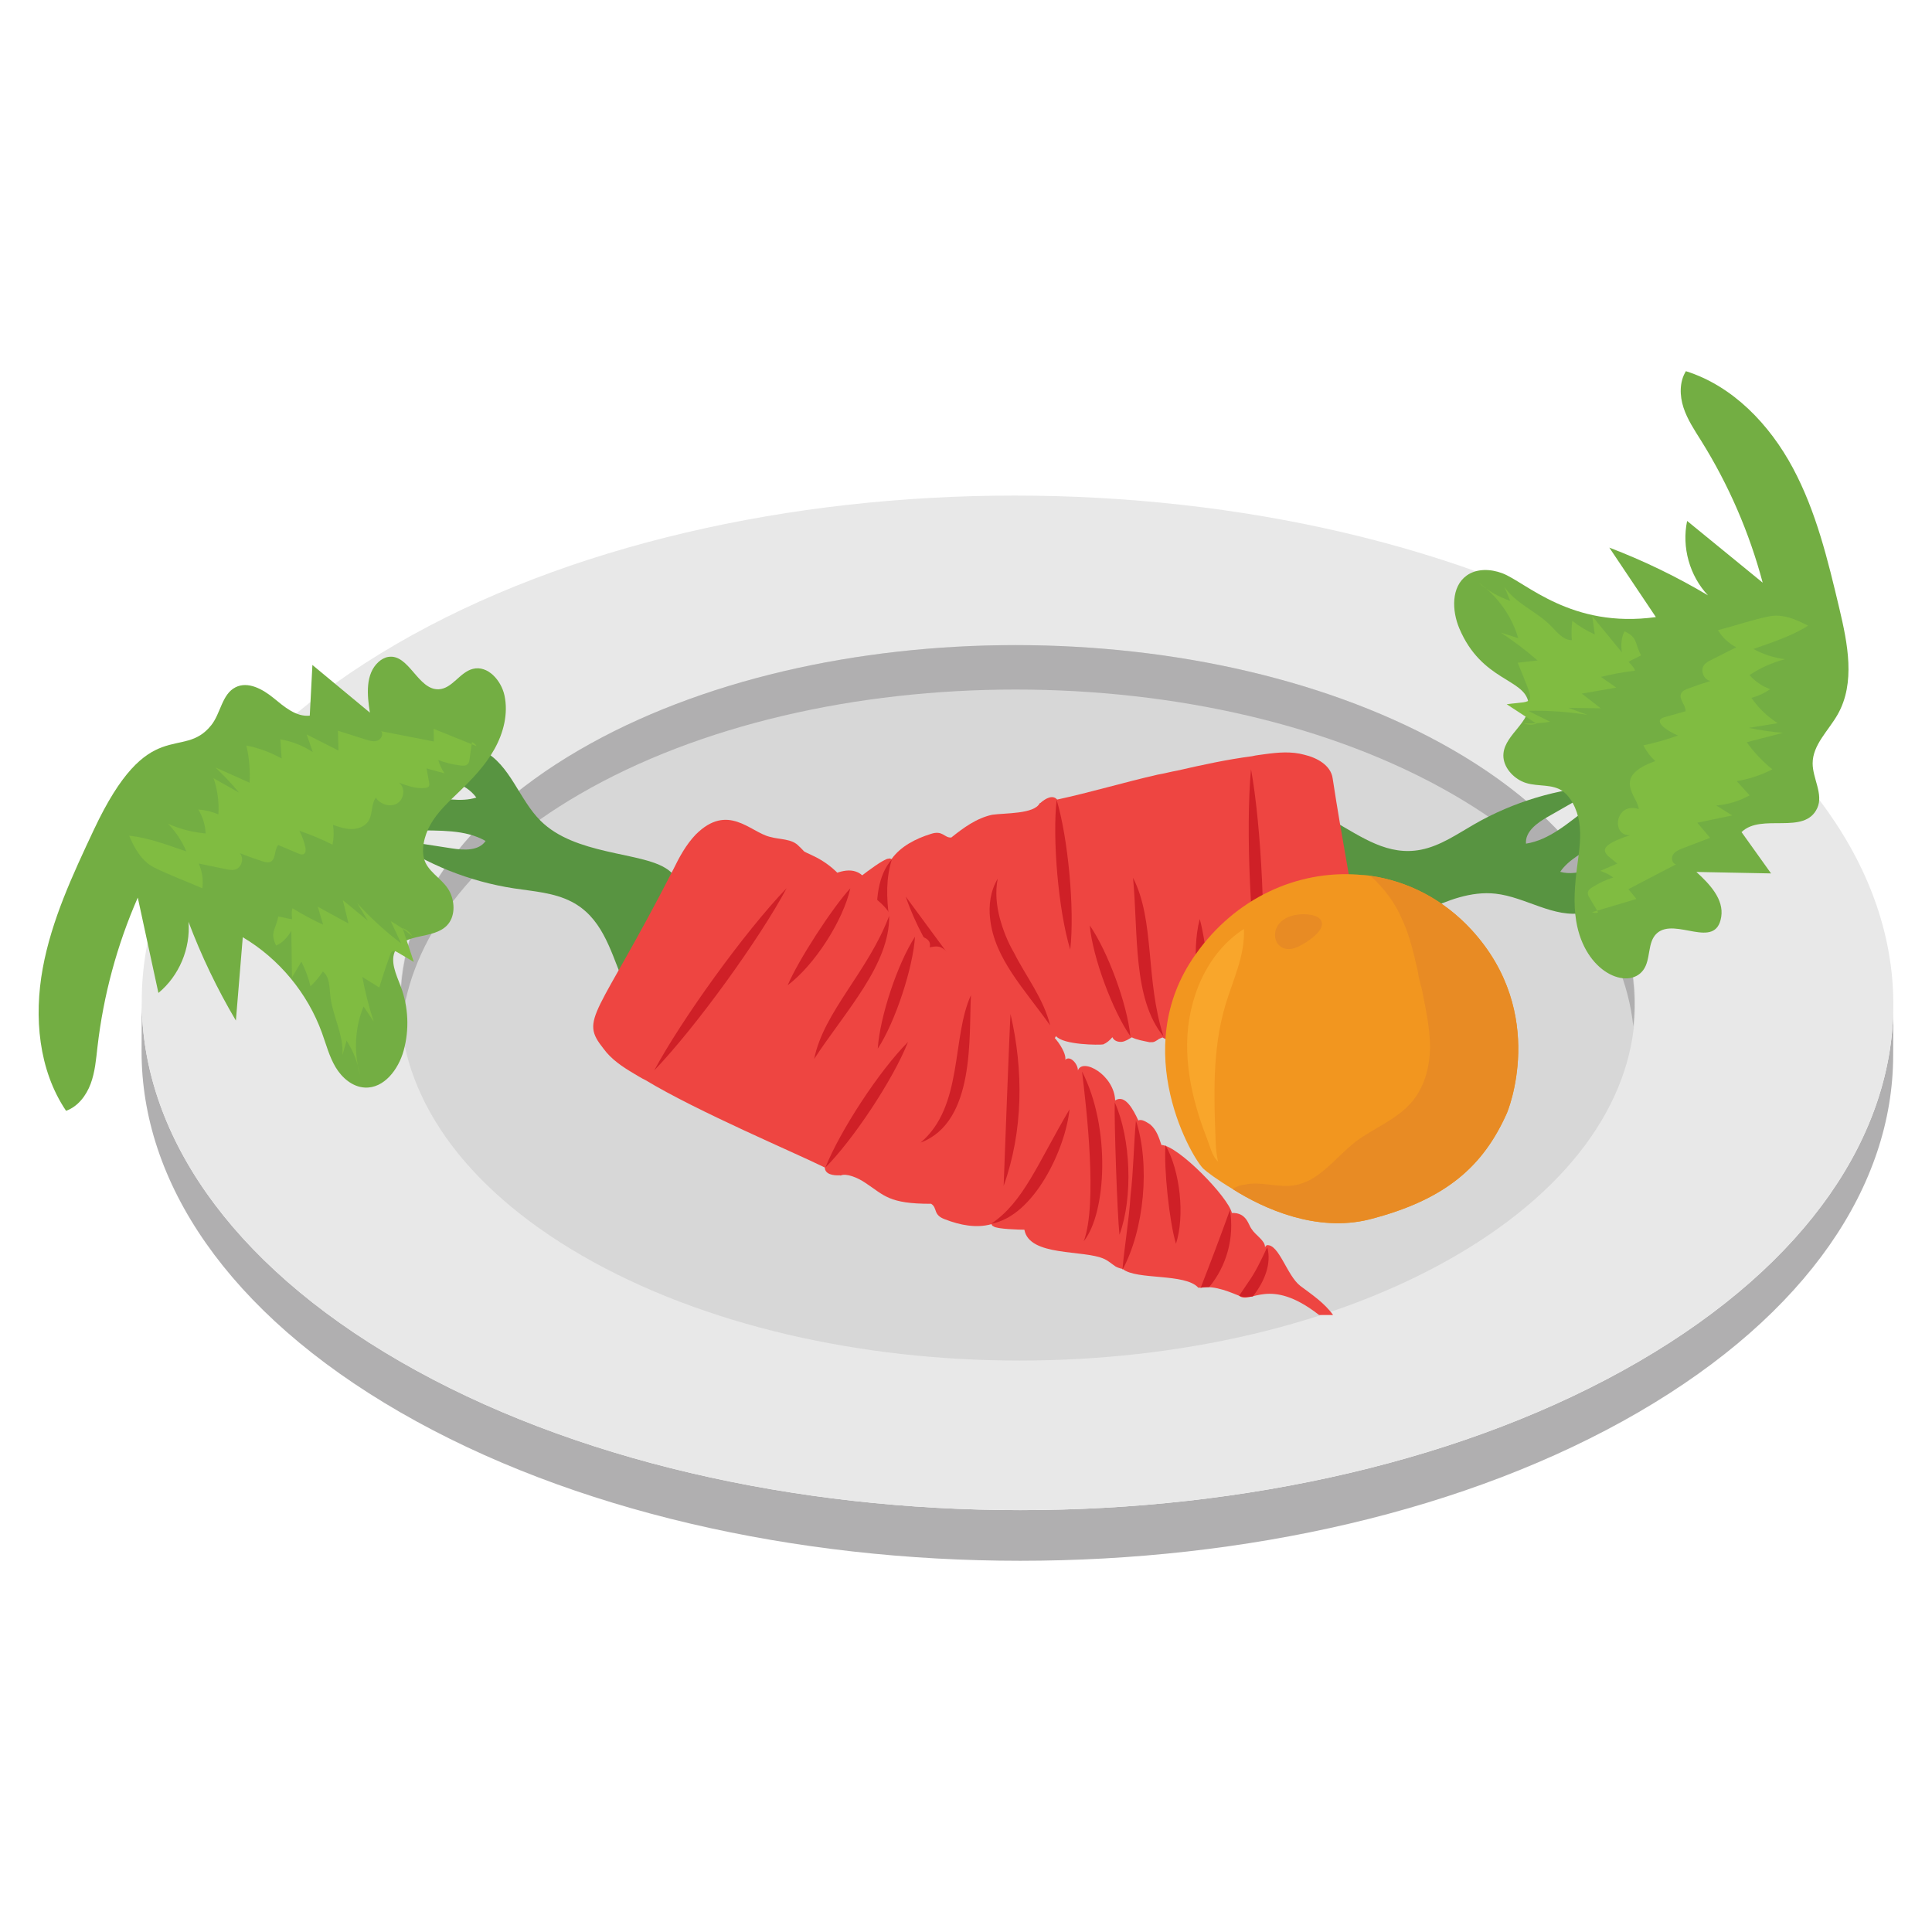 <?xml version="1.0" encoding="utf-8"?>
<!-- Generator: Adobe Illustrator 18.0.0, SVG Export Plug-In . SVG Version: 6.00 Build 0)  -->
<!DOCTYPE svg PUBLIC "-//W3C//DTD SVG 1.1//EN" "http://www.w3.org/Graphics/SVG/1.1/DTD/svg11.dtd">
<svg version="1.1" id="Layer_1" xmlns="http://www.w3.org/2000/svg" xmlns:xlink="http://www.w3.org/1999/xlink" x="0px" y="0px"
	 viewBox="0 0 50 50" enable-background="new 0 0 50 50" xml:space="preserve">
<g>
	<g>
		<g>
			<g enable-background="new    ">
				<path fill="#B0AFB0" d="M42.412,35.236c-8.825,5.128-23.17,5.128-32.053,0c-4.467-2.579-6.699-5.966-6.69-9.348
					l-0.005,1.311c-0.01,3.382,2.223,6.769,6.69,9.348c8.883,5.128,23.228,5.128,32.053,0
					c4.384-2.548,6.579-5.881,6.588-9.219L49,26.018C48.99,29.356,46.796,32.689,42.412,35.236z"/>
				<g>
					<path fill="#E8E8E8" d="M42.307,16.67c8.883,5.128,8.929,13.438,0.104,18.566s-23.17,5.129-32.053,0
						c-8.875-5.124-8.929-13.438-0.104-18.566S33.432,11.546,42.307,16.67z"/>
				</g>
				<g>
					<path fill="#D7D7D7" d="M37.598,19.407c6.264,3.616,6.297,9.476,0.074,13.092s-16.339,3.617-22.603,0
						c-6.258-3.613-6.297-9.476-0.074-13.092S31.34,15.794,37.598,19.407z"/>
				</g>
				<g>
					<path fill="#B0AFB0" d="M14.995,20.557c6.223-3.617,16.345-3.614,22.603-0.001
						c2.896,1.672,4.442,3.823,4.672,6.01c0.279-2.569-1.269-5.196-4.672-7.16
						c-6.258-3.613-16.38-3.616-22.603,0.001c-3.345,1.944-4.864,4.537-4.597,7.081
						C10.633,24.329,12.154,22.208,14.995,20.557z"/>
				</g>
			</g>
		</g>
	</g>
	<g>
		<path fill="#589441" d="M36.886,23.57c0.57-0.27,1.187-0.51,1.814-0.442c0.785,0.085,1.517,0.646,2.292,0.494
			c0.884-0.173,1.377-1.19,2.236-1.46c-0.822-0.753-1.899,0.664-2.85,0.401c0.431-0.634,1.493-0.727,2.422-2.132
			c-0.586-0.201-1.218,0.12-1.714,0.49c-0.496,0.37-0.982,0.817-1.594,0.913
			c-0.024-0.313,0.286-0.536,0.558-0.691c0.471-0.269,0.942-0.538,1.413-0.807c-1.158,0.074-2.298,0.416-3.304,0.993
			c-0.445,0.255-0.878,0.561-1.382,0.661c-0.849,0.169-1.519-0.316-2.271-0.745
			c0.038,0.022-0.168,1.209-0.152,1.345c0.05,0.408,0.104,0.921,0.356,1.262
			C35.306,24.655,36.231,23.879,36.886,23.57z"/>
		<path fill="#73AE43" d="M40.868,21.264c0.062,0.377,0.001,0.761-0.049,1.14c-0.062,0.476-0.105,0.961-0.027,1.434
			c0.222,1.342,1.339,1.793,1.732,1.272c0.209-0.277,0.099-0.728,0.358-0.958c0.476-0.424,1.522,0.452,1.663-0.422
			c0.074-0.457-0.3-0.852-0.643-1.164c0.644,0.013,1.288,0.025,1.933,0.038
			c-0.255-0.356-0.509-0.712-0.764-1.069c0.513-0.503,1.633,0.092,1.96-0.623
			c0.164-0.359-0.12-0.763-0.12-1.157c0.001-0.481,0.411-0.846,0.648-1.265c0.464-0.817,0.259-1.834,0.042-2.748
			c-0.295-1.243-0.597-2.501-1.2-3.628s-1.552-2.124-2.77-2.508c-0.171,0.277-0.163,0.634-0.062,0.943
			c0.101,0.309,0.285,0.583,0.458,0.859c0.709,1.135,1.247,2.377,1.591,3.671c-0.652-0.532-1.303-1.065-1.955-1.597
			c-0.144,0.678,0.064,1.421,0.539,1.925c-0.813-0.484-1.668-0.898-2.553-1.235
			c0.402,0.599,0.803,1.198,1.205,1.798c-2.194,0.304-3.365-0.905-3.976-1.135
			c-0.299-0.112-0.658-0.127-0.918,0.058c-0.407,0.29-0.387,0.912-0.192,1.372c0.579,1.365,1.684,1.292,1.788,1.916
			c0.083,0.495-0.596,0.816-0.646,1.315c-0.031,0.304,0.195,0.588,0.469,0.722c0.309,0.151,0.677,0.064,0.969,0.202
			C40.647,20.561,40.818,20.959,40.868,21.264z"/>
		<g>
			<g>
				<path fill="#EE4541" d="M35.232,24.293c-0.071-0.353-0.147-0.694-0.206-1.04c-0.047-0.255-0.106-0.514-0.147-0.781
					c-0.136-0.774-0.272-1.549-0.39-2.329c-0.048-0.341-0.412-0.536-0.737-0.611
					c-0.33-0.091-0.677-0.061-1.018-0.014c-0.11,0.018-0.214,0.024-0.33,0.053
					c-0.647,0.084-1.295,0.225-1.931,0.371c-0.173,0.03-0.341,0.077-0.514,0.106
					c-0.878,0.2-1.728,0.457-2.6,0.645c-0.116-0.135-0.302-0.029-0.434,0.088l-0.017,0.005
					c-0.137,0.286-0.905,0.252-1.231,0.3c-0.405,0.088-0.745,0.338-1.056,0.588
					c-0.185,0.018-0.216-0.198-0.533-0.091c-0.393,0.122-0.78,0.321-1.016,0.651
					c-0.025-0.012-0.045-0.024-0.081-0.011c-0.114,0-0.587,0.36-0.676,0.43
					c-0.545-0.479-1.555,0.568-2.091,0.696c-0.116,0.029-0.226,0.018-0.347,0.03
					c-0.064,0.012-0.115,0.03-0.173,0.059l-0.017,0.006c-0.444,0-1.324,0.929-1.831,0.839
					c-0.006,0.012-0.029,0.029-0.046,0.035c-0.187,0.239-0.559,0.354-0.771,0.419v1.558
					c0.044-0.007,0.091-0.022,0.118-0.048c0.012-0.023,0.005-0.041,0.006-0.069c0.052,0.069,0.156,0.092,0.237,0.103
					c0.628,0.066,0.669,0.328,0.984,0.055c0.339,0.274,1.777,0.36,2.101,0.363
					c0.236-0.001,0.327-0.051,0.422-0.123c0.185,0.122,0.456,0.299,0.701,0.217c0.064-0.012,0.133-0.035,0.162-0.093
					c0.279,0.139,0.695,0.328,0.793,0.032c0.436,0.508,1.349,0.338,1.238,0.007
					c0.026,0.034,0.16,0.119,0.255,0.126c0.076-0.005,0.162-0.035,0.173-0.116
					c0.061,0.181,0.898,0.47,1.129,0.141c0.113,0.056,0.325,0.099,0.417,0.091
					c0.225-0.001,0.18-0.124,0.277-0.18c0.152,0.247,0.447,0.249,0.666,0.258
					c0.226-0.001,0.519-0.056,0.612-0.245c0.187,0.232,1.127,0.233,1.222,0.215
					c0.093-0.041,0.167-0.104,0.236-0.186c0.041,0.092,0.139,0.127,0.243,0.12c0.093-0.011,0.179-0.07,0.26-0.117
					c0.139,0.069,0.301,0.092,0.457,0.126c0.029-0.001,0.058,0,0.087-0.001c0.047-0.005,0.093-0.041,0.133-0.064
					c0.028-0.029,0.075-0.035,0.116-0.058c0.266,0.161,0.608,0.113,0.92,0.066c0.121-0.012,0.278-0.065,0.294-0.186
					c0.011,0.005,0.023,0.011,0.04,0.006l0.012,0.005c0.44,0.16,0.92,0.182,1.376,0.047
					c0.047-0.005,0.098-0.024,0.145-0.029c0.069,0.005,0.133,0.023,0.191,0.023c0.266,0.045,0.491-0.175,0.745-0.281
					c0.318-0.145,0.699-0.101,1.011-0.264c0.306-0.18,0.484-0.539,0.523-0.881
					C35.374,24.998,35.309,24.634,35.232,24.293z"/>
				<g>
					<path fill="#CF2027" d="M32.376,19.907c0.268,1.472,0.405,4.25,0.259,5.827
						C32.364,24.266,32.232,21.454,32.376,19.907z"/>
					<path fill="#CF2027" d="M31.344,26.757c-0.375-0.775-0.515-2.131-0.295-2.974
						C31.237,24.461,31.394,26.066,31.344,26.757z"/>
					<path fill="#CF2027" d="M30.112,26.824c-0.801-0.975-0.652-2.648-0.789-4.107
						C29.894,23.835,29.636,25.342,30.112,26.824z"/>
					<path fill="#CF2027" d="M29.254,26.818c-0.454-0.648-0.976-2.035-1.051-2.868
						C28.668,24.622,29.171,25.978,29.254,26.818z"/>
					<path fill="#CF2027" d="M27.346,20.702c0.293,0.978,0.47,2.818,0.352,3.874
						C27.388,23.563,27.233,21.684,27.346,20.702z"/>
					<path fill="#CF2027" d="M27.178,26.537c-0.679-0.954-1.436-1.728-1.552-2.745c-0.047-0.362,0.011-0.746,0.195-1.051
						c-0.069,0.347-0.031,0.686,0.05,1.006c0.085,0.32,0.208,0.632,0.378,0.922
						C26.55,25.269,27.005,25.838,27.178,26.537z"/>
					<path fill="#CF2027" d="M26.073,26.794c-1.173-0.928-2.143-2.162-2.633-3.591
						C23.512,23.297,26.009,26.689,26.073,26.794z"/>
					<path fill="#CF2027" d="M23.082,22.239c-0.305,0.96,0.033,1.97,0.26,3.576
						C22.77,24.928,22.357,23.056,23.082,22.239z"/>
					<path fill="#CF2027" d="M23.699,26.783c-1.502-0.679-2.775-2.478-2.772-3.407
						C21.25,24.357,23.012,26.105,23.699,26.783z"/>
					<path fill="#CF2027" d="M22.539,26.686c-0.911-0.474-1.901-1.623-2.23-2.604
						C20.671,24.445,22.258,26.305,22.539,26.686z"/>
					<path fill="#CF2027" d="M21.818,26.661c-1.007-0.665-1.928-2.076-2.135-3.242
						C19.795,23.588,19.112,22.558,21.818,26.661z"/>
					<path fill="#CF2027" d="M20.82,26.637c-0.706-0.278-1.534-1.116-1.801-1.826
						C19.513,25.152,20.493,26.152,20.82,26.637z"/>
					<path fill="#CF2027" d="M18.471,26.365c-0.54-0.484-0.837-1.194-0.823-1.895
						c0.052-0.046,0.121-0.099,0.162-0.151C18.026,25.018,18.231,25.654,18.471,26.365z"/>
					<path fill="#CF2027" d="M17.117,26.213c-0.358-0.259-0.501-0.745-0.502-1.23
						c0.052-0.057,0.211-0.203,0.288-0.203C16.936,25.454,16.985,25.653,17.117,26.213z"/>
				</g>
			</g>
			<g>
				<path fill="#80BC41" d="M45.379,16.796c0.253,0.138,0.532,0.229,0.818,0.264c-0.326,0.084-0.638,0.224-0.919,0.411
					c0.144,0.164,0.33,0.291,0.535,0.365c-0.147,0.102-0.313,0.179-0.486,0.225c0.18,0.261,0.413,0.486,0.681,0.655
					c-0.249,0.04-0.499,0.08-0.748,0.121c0.292,0.061,0.587,0.104,0.884,0.129
					c-0.313,0.081-0.625,0.162-0.938,0.243c0.187,0.263,0.411,0.5,0.664,0.701
					c-0.289,0.149-0.602,0.253-0.923,0.306c0.111,0.122,0.222,0.245,0.333,0.367
					c-0.264,0.148-0.559,0.238-0.861,0.264c0.137,0.086,0.274,0.171,0.411,0.256
					c-0.301,0.063-0.602,0.126-0.903,0.189c0.11,0.13,0.22,0.261,0.331,0.391
					c-0.236,0.09-0.472,0.18-0.707,0.27c-0.096,0.037-0.199,0.079-0.253,0.166
					c-0.054,0.087-0.024,0.231,0.077,0.25c-0.411,0.214-0.822,0.428-1.232,0.642
					c0.069,0.085,0.139,0.169,0.208,0.254c-0.383,0.114-0.765,0.228-1.148,0.342
					c0.049,0.022,0.107,0.025,0.158,0.007c-0.075-0.126-0.149-0.253-0.224-0.379
					c-0.025-0.042-0.05-0.087-0.044-0.135c0.007-0.063,0.065-0.107,0.118-0.14
					c0.169-0.106,0.351-0.191,0.54-0.252c-0.103-0.075-0.219-0.132-0.341-0.169
					c0.148-0.063,0.296-0.127,0.445-0.19c-0.275-0.241-0.689-0.398,0.328-0.734
					c-0.498,0.022-0.381-0.875,0.227-0.676c-0.014-0.324-0.729-0.83,0.429-1.242
					c-0.127-0.116-0.232-0.255-0.31-0.408c0.304-0.064,0.603-0.148,0.896-0.253
					c-0.303-0.13-0.665-0.387-0.348-0.476c0.182-0.051,0.363-0.102,0.545-0.153
					c0.01-0.163-0.186-0.315-0.114-0.462c0.032-0.065,0.105-0.096,0.172-0.122c0.194-0.073,0.39-0.14,0.589-0.2
					c-0.177-0.027-0.275-0.273-0.166-0.415c0.047-0.06,0.117-0.097,0.186-0.131
					c0.215-0.109,0.43-0.218,0.645-0.326c-0.195-0.099-0.361-0.254-0.473-0.442c0.438-0.115,0.877-0.266,1.32-0.357
					c0.352-0.072,0.703,0.076,1.01,0.241C46.375,16.462,45.842,16.63,45.379,16.796z"/>
				<path fill="none" d="M40.51,23.513c0.221,0.701,0.601,1.351,1.103,1.887c0.009-0.154,0.019-0.308,0.028-0.462
					c0.118,0.074,0.25,0.125,0.387,0.15c-0.093-0.646-0.161-0.558,0.272-0.527
					c0.008-0.118-0.016-0.237-0.07-0.342c0.186,0.014,0.372,0.028,0.558,0.041
					c0.031-0.149,0.062-0.297,0.092-0.446c0.651,0.071,0.429-0.31,0.472-0.406
					c0.13-0.284,0.713,0.459,0.941,0.48c0.064,0.006,0.138-0.04,0.135-0.105
					c-0.044-0.027-0.088-0.053-0.133-0.08c0.295-0.164,0.642-0.261,0.972-0.193
					c-0.213-0.142-0.415-0.301-0.604-0.474c0.118-0.089,0.27-0.132,0.417-0.119
					c-0.149-0.057-0.289-0.138-0.412-0.238c0.417-0.285,1.188-0.05,1.27-0.261
					c0.101-0.26-0.808-0.332-1.086-0.317c0.051-0.246,0.414-0.198,1.487-0.231c-0.104-0.042-0.207-0.084-0.311-0.126
					c0.19-0.119,0.379-0.237,0.569-0.356c-0.16-0.056-0.319-0.112-0.479-0.168
					c0.305-0.158,0.635-0.269,0.974-0.328c-0.345-0.084-0.698-0.137-1.052-0.157"/>
				<path fill="#80BC41" d="M41.974,16.883c-0.256-0.312-0.511-0.625-0.767-0.937c0.022,0.158,0.045,0.316,0.067,0.474
					c-0.208-0.093-0.404-0.212-0.583-0.352c-0.022,0.166-0.026,0.334-0.012,0.5
					c-0.224,0-0.382-0.208-0.539-0.368c-0.369-0.377-0.911-0.575-1.207-1.012
					c0.051,0.121,0.101,0.241,0.152,0.362c-0.303-0.102-0.586-0.266-0.827-0.477
					c0.493,0.347,0.863,0.864,1.034,1.442c-0.149-0.047-0.299-0.095-0.448-0.142
					c0.331,0.219,0.648,0.459,0.948,0.719c-0.171,0.02-0.342,0.04-0.513,0.06
					c0.465,1.16,0.469,0.969-0.286,1.074c0.257,0.167,0.513,0.335,0.77,0.502
					c-0.104,0.038-0.223,0.036-0.326-0.007c0.227,0.009,0.455-0.005,0.679-0.042
					c-0.189-0.094-0.378-0.189-0.568-0.283c0.514-0.011,1.029,0.024,1.537,0.105
					c-0.165-0.061-0.331-0.121-0.496-0.182c0.28,0.004,0.559,0.008,0.839,0.012
					c-0.164-0.127-0.328-0.254-0.491-0.38c0.297-0.052,0.595-0.104,0.892-0.156
					c-0.133-0.092-0.265-0.185-0.398-0.277c0.289-0.071,0.582-0.125,0.877-0.16
					c0.02-0.041-0.136-0.203-0.162-0.23c0.103-0.063,0.222-0.105,0.325-0.169
					c-0.163-0.292-0.078-0.461-0.427-0.62C41.955,16.491,41.948,16.71,41.974,16.883z"/>
			</g>
		</g>
	</g>
	<g>
		<path fill="#589441" d="M15.686,22.028c-0.614-0.144-1.246-0.341-1.694-0.784c-0.561-0.555-0.784-1.45-1.485-1.814
			c-0.799-0.415-1.819,0.073-2.659-0.251c0.079,0.498,0.637,0.753,1.13,0.862c0.493,0.109,1.053,0.192,1.35,0.6
			c-0.409,0.127-0.848,0.018-1.273-0.033c-0.653-0.078-1.323-0.012-1.949,0.192c0.333,0.522,1.027,0.665,1.646,0.685
			c0.619,0.02,1.277-0.027,1.815,0.279c-0.176,0.26-0.557,0.241-0.867,0.193
			c-0.536-0.083-1.072-0.166-1.608-0.249c0.952,0.664,2.057,1.106,3.203,1.282
			c0.507,0.078,1.036,0.109,1.493,0.344c0.769,0.396,0.991,1.193,1.312,1.997
			c-0.016-0.041,0.885-0.841,0.957-0.957C18.299,22.352,17.074,22.354,15.686,22.028z"/>
		<path fill="#73AE43" d="M11.134,21.35c0.186-0.334,0.474-0.596,0.749-0.861c0.345-0.333,0.681-0.686,0.915-1.105
			c0.234-0.419,0.359-0.916,0.258-1.385c-0.084-0.39-0.433-0.788-0.82-0.688
			c-0.336,0.086-0.531,0.508-0.877,0.527c-0.542,0.03-0.775-0.926-1.311-0.837c-0.095,0.016-0.182,0.066-0.253,0.131
			c-0.343,0.312-0.296,0.854-0.222,1.311c-0.496-0.411-0.992-0.823-1.488-1.234
			c-0.023,0.437-0.045,0.875-0.068,1.312c-0.358,0.037-0.663-0.233-0.942-0.46
			c-0.279-0.227-0.659-0.437-0.98-0.274c-0.352,0.178-0.381,0.671-0.627,0.98
			c-0.755,0.945-1.612-0.331-3.04,2.709c-0.543,1.156-1.092,2.329-1.322,3.585s-0.11,2.628,0.604,3.687
			c0.306-0.11,0.522-0.394,0.636-0.699s0.14-0.634,0.177-0.957c0.153-1.33,0.506-2.637,1.043-3.862
			c0.178,0.823,0.356,1.645,0.534,2.467c0.535-0.44,0.835-1.151,0.778-1.842c0.334,0.886,0.745,1.742,1.227,2.557
			c0.059-0.719,0.118-1.438,0.178-2.157c0.94,0.557,1.678,1.448,2.05,2.476c0.109,0.3,0.189,0.615,0.353,0.889
			s0.436,0.509,0.755,0.526c0.499,0.027,0.871-0.472,1.005-0.954c0.151-0.544,0.125-1.136-0.075-1.664
			c-0.117-0.31-0.291-0.66-0.13-0.949c0.243-0.439,0.974-0.267,1.324-0.626
			c0.213-0.219,0.213-0.581,0.083-0.857c-0.147-0.311-0.489-0.472-0.632-0.761
			C10.87,22.037,10.984,21.62,11.134,21.35z"/>
		<g>
			<g>
				<path fill="#EE4541" d="M34.138,34.032h0.362c-0.22-0.308-0.539-0.522-0.85-0.755
					c-0.344-0.265-0.55-1.086-0.864-1.052c-0.023,0.011-0.029,0.028-0.048,0.051
					c0.004-0.175-0.246-0.304-0.352-0.477c-0.077-0.095-0.121-0.423-0.505-0.407
					c-0.091-0.407-1.393-1.75-1.824-1.76c-0.064-0.198-0.129-0.397-0.293-0.534c-0.089-0.055-0.21-0.145-0.304-0.1
					c-0.127-0.273-0.34-0.688-0.6-0.519c-0.025-0.659-0.842-1.112-0.964-0.777
					c0.004-0.158-0.197-0.401-0.329-0.274c0.065-0.179-0.41-0.927-0.795-0.813
					c-0.028-0.059-0.067-0.112-0.106-0.164c-0.361-0.381-0.342-0.176-0.493-0.198
					c0.056-0.451-0.691-0.947-0.992-0.806c-0.001-0.186-0.159-0.34-0.294-0.476
					c-0.523-0.444-0.474-0.523-0.827-0.455c0.062-0.237-0.23-0.292-0.391-0.316
					c-0.07-0.15-0.256-0.434-0.491-0.47c-0.04,0.005-0.08-0.019-0.127-0.026
					c-0.112-0.303-0.83-0.847-1.024-0.662c-0.005-0.011-0.011-0.023-0.028-0.03l-0.006-0.012
					c-0.435-0.71-1.033-0.872-1.179-0.962c-0.051-0.047-0.09-0.1-0.136-0.136
					c-0.18-0.202-0.493-0.169-0.757-0.245c-0.51-0.126-1.084-0.886-1.914-0.061
					c-0.25,0.26-0.426,0.585-0.579,0.899c-1.984,3.87-2.445,3.848-1.808,4.646
					c0.201,0.277,0.491,0.469,0.788,0.645c0.097,0.054,0.182,0.114,0.291,0.164
					c1.353,0.819,3.869,1.88,4.646,2.265c0.006,0.178,0.217,0.211,0.394,0.202l0.017,0.006
					c0.137-0.067,0.441,0.05,0.649,0.196c0.481,0.317,0.597,0.538,1.693,0.535
					c0.173,0.112,0.039,0.288,0.36,0.403c0.384,0.149,0.81,0.235,1.201,0.124c0.012,0.025,0.02,0.047,0.056,0.059
					c0.089,0.071,0.684,0.084,0.796,0.085c0.127,0.705,1.543,0.511,2.069,0.758
					c0.108,0.049,0.188,0.126,0.29,0.193c0.057,0.03,0.108,0.049,0.172,0.062l0.017,0.006
					c0.359,0.289,1.618,0.101,1.955,0.484c0.012-0.006,0.041-0.004,0.058,0.001
					c0.36-0.085,0.847,0.151,0.996,0.205C32.363,33.768,32.839,33.016,34.138,34.032z"/>
				<g>
					<path fill="#CF2027" d="M16.931,27.703c0.708-1.318,2.331-3.576,3.428-4.719
						C19.657,24.301,18.008,26.582,16.931,27.703z"/>
					<path fill="#CF2027" d="M22.007,22.988c-0.189,0.84-0.925,1.987-1.622,2.51
						C20.66,24.85,21.538,23.497,22.007,22.988z"/>
					<path fill="#CF2027" d="M23.012,23.702c0.019,1.262-1.14,2.477-1.942,3.704
						C21.32,26.177,22.461,25.158,23.012,23.702z"/>
					<path fill="#CF2027" d="M23.68,24.242c-0.049,0.79-0.505,2.2-0.964,2.898
						C22.769,26.325,23.221,24.951,23.68,24.242z"/>
					<path fill="#CF2027" d="M21.361,30.215c0.38-0.948,1.388-2.497,2.138-3.249
						C23.111,27.951,22.061,29.517,21.361,30.215z"/>
					<path fill="#CF2027" d="M25.128,25.755c-0.057,1.061,0.12,3.285-1.303,3.815
						C24.935,28.632,24.623,26.859,25.128,25.755z"/>
					<path fill="#CF2027" d="M26.152,26.243c0.339,1.456,0.33,3.026-0.178,4.449
						C25.976,30.597,26.137,26.369,26.152,26.243z"/>
					<path fill="#CF2027" d="M25.654,31.669c0.837-0.561,1.201-1.561,2.025-2.959
						C27.576,29.729,26.759,31.477,25.654,31.669z"/>
					<path fill="#CF2027" d="M28.003,27.73c0.752,1.467,0.627,3.667,0.045,4.392
						C28.407,31.154,28.118,28.689,28.003,27.73z"/>
					<path fill="#CF2027" d="M28.85,28.529c0.417,0.938,0.476,2.454,0.122,3.426
						C28.915,31.446,28.832,29.002,28.85,28.529z"/>
					<path fill="#CF2027" d="M29.398,28.998c0.373,1.148,0.215,2.825-0.35,3.866
						c0.059-0.66,0.171-1.288,0.211-1.929C29.335,30.296,29.338,29.658,29.398,28.998z"/>
					<path fill="#CF2027" d="M30.163,29.639c0.379,0.658,0.505,1.829,0.271,2.55
						C30.26,31.614,30.117,30.222,30.163,29.639z"/>
					<path fill="#CF2027" d="M31.831,31.315c0.12,0.715-0.089,1.456-0.537,1.994c-0.07,0.004-0.156,0.002-0.22,0.017
						C31.34,32.645,31.576,32.02,31.831,31.315z"/>
					<path fill="#CF2027" d="M32.796,32.277c0.119,0.425-0.072,0.895-0.374,1.275c-0.076,0.012-0.292,0.028-0.352-0.021
						c0.078-0.108,0.151-0.227,0.228-0.336C32.496,32.918,32.631,32.626,32.796,32.277z"/>
				</g>
			</g>
			<g>
				<path fill="#80BC41" d="M4.823,22.035c-0.112-0.266-0.274-0.51-0.475-0.717c0.308,0.138,0.639,0.223,0.975,0.251
					c-0.011-0.218-0.077-0.433-0.192-0.619c0.179,0.012,0.356,0.055,0.52,0.127
					c0.022-0.316-0.02-0.637-0.125-0.937c0.22,0.124,0.44,0.248,0.66,0.372
					c-0.19-0.229-0.395-0.447-0.612-0.651c0.295,0.132,0.59,0.263,0.885,0.395
					c0.018-0.322-0.01-0.647-0.083-0.962c0.319,0.063,0.629,0.177,0.913,0.336c-0.011-0.165-0.021-0.33-0.032-0.495
					c0.298,0.049,0.586,0.162,0.838,0.33C8.044,19.312,7.99,19.16,7.936,19.008
					c0.275,0.138,0.549,0.277,0.824,0.415c-0.005-0.171-0.01-0.341-0.015-0.512
					c0.241,0.076,0.481,0.153,0.722,0.229c0.098,0.031,0.204,0.062,0.301,0.028
					c0.097-0.034,0.163-0.166,0.096-0.244c0.455,0.088,0.909,0.177,1.364,0.266
					c-0.002-0.109-0.003-0.219-0.005-0.328c0.37,0.149,0.74,0.298,1.11,0.448
					c-0.025-0.048-0.068-0.086-0.119-0.104c-0.02,0.145-0.041,0.291-0.061,0.436
					c-0.007,0.048-0.015,0.099-0.049,0.133c-0.045,0.045-0.117,0.043-0.18,0.036
					c-0.198-0.022-0.393-0.07-0.58-0.14c0.034,0.123,0.089,0.24,0.161,0.344
					c-0.155-0.043-0.311-0.086-0.466-0.128c0.022,0.12,0.044,0.241,0.066,0.361
					c0.006,0.036,0.012,0.076-0.009,0.105c-0.02,0.027-0.056,0.035-0.09,0.039
					c-0.232,0.027-0.461-0.055-0.681-0.136c0.171,0.124,0.137,0.426-0.044,0.535s-0.439,0.029-0.555-0.148
					c-0.126,0.173-0.076,0.427-0.192,0.607c-0.09,0.14-0.266,0.205-0.432,0.206
					c-0.167,0-0.328-0.054-0.485-0.109c0.027,0.17,0.023,0.344-0.012,0.512
					C8.328,21.721,8.041,21.6,7.747,21.5c0.072,0.134,0.125,0.279,0.156,0.429c0.013,0.063,0.014,0.143-0.042,0.174
					c-0.042,0.023-0.094,0.005-0.138-0.014c-0.174-0.073-0.348-0.146-0.522-0.22
					c-0.11,0.121-0.051,0.362-0.199,0.433c-0.065,0.031-0.142,0.01-0.211-0.012
					c-0.197-0.064-0.392-0.134-0.585-0.21c0.122,0.132,0.045,0.385-0.129,0.427
					c-0.074,0.018-0.152,0.003-0.227-0.013c-0.236-0.049-0.472-0.098-0.708-0.146
					c0.091,0.199,0.124,0.424,0.095,0.641c-0.414-0.182-0.852-0.338-1.255-0.543
					c-0.321-0.163-0.503-0.498-0.639-0.818C3.835,21.676,4.357,21.876,4.823,22.035z"/>
				<path fill="none" d="M12.816,19.814c0.264-0.686,0.372-1.431,0.313-2.163c-0.103,0.115-0.207,0.229-0.31,0.344
					c-0.046-0.131-0.117-0.254-0.209-0.358c-0.078,0.133-0.156,0.267-0.234,0.4
					c-0.012,0.02-0.027,0.043-0.05,0.048c-0.026,0.005-0.05-0.014-0.07-0.032
					c-0.062-0.058-0.125-0.115-0.187-0.172c-0.08,0.087-0.135,0.196-0.158,0.312
					c-0.137-0.127-0.274-0.253-0.411-0.38c-0.117,0.097-0.233,0.194-0.35,0.291
					c-0.071-0.071-0.146-0.143-0.24-0.179c-0.094-0.035-0.214-0.022-0.276,0.057
					c-0.037,0.048-0.053,0.117-0.107,0.145c-0.051,0.026-0.117-0-0.153-0.045
					c-0.036-0.045-0.051-0.103-0.064-0.159c-0.047-0.195-0.093-0.389-0.14-0.584
					c-0.015-0.063-0.032-0.129-0.079-0.174c-0.047-0.045-0.133-0.054-0.171-0.002
					c0.018,0.048,0.036,0.097,0.054,0.145c-0.333-0.056-0.664-0.196-0.881-0.455
					c0.078,0.244,0.137,0.494,0.177,0.747c-0.148-0.004-0.293-0.065-0.401-0.166
					c0.081,0.137,0.14,0.287,0.174,0.443c-0.379-0.028-0.654-0.357-0.978-0.556
					c-0.054-0.033-0.124-0.063-0.179-0.031c-0.086,0.05-0.045,0.181,0.01,0.263
					c0.172,0.257,0.391,0.482,0.643,0.661c-0.193,0.161-0.448-0.103-1.307-0.746c0.055,0.098,0.11,0.195,0.165,0.292
					c-0.222-0.025-0.445-0.051-0.667-0.076c0.09,0.143,0.18,0.286,0.27,0.429
					c-0.337-0.067-0.664-0.185-0.966-0.35c0.217,0.281,0.46,0.542,0.725,0.778"/>
				<path fill="#80BC41" d="M7.54,24.088c0.005,0.404,0.011,0.807,0.016,1.211c0.081-0.138,0.162-0.275,0.243-0.412
					c0.104,0.202,0.184,0.417,0.236,0.639c0.121-0.116,0.229-0.245,0.321-0.384
					c0.176,0.139,0.169,0.401,0.192,0.624c0.054,0.525,0.354,1.017,0.314,1.543c0.036-0.126,0.071-0.252,0.107-0.378
					c0.173,0.269,0.293,0.573,0.35,0.888c-0.169-0.578-0.137-1.214,0.09-1.772
					c0.087,0.13,0.174,0.26,0.262,0.39c-0.123-0.377-0.221-0.763-0.294-1.153
					c0.146,0.091,0.293,0.182,0.439,0.273c0.086-0.286,0.18-0.569,0.282-0.85
					c0.013-0.035,0.029-0.073,0.062-0.088c0.042-0.019,0.089,0.005,0.129,0.028
					c0.14,0.083,0.28,0.166,0.42,0.248c-0.097-0.291-0.193-0.581-0.289-0.872
					c0.106,0.035,0.197,0.111,0.251,0.208c-0.172-0.148-0.359-0.279-0.557-0.39
					c0.089,0.192,0.179,0.383,0.268,0.575c-0.409-0.311-0.79-0.66-1.137-1.04
					c0.092,0.151,0.183,0.301,0.275,0.452c-0.216-0.177-0.432-0.354-0.648-0.532
					c0.049,0.201,0.098,0.402,0.147,0.604c-0.265-0.145-0.53-0.289-0.795-0.434
					c0.046,0.155,0.092,0.31,0.138,0.465c-0.27-0.124-0.533-0.265-0.786-0.422
					c-0.042,0.019-0.02,0.244-0.017,0.281c-0.12-0.015-0.239-0.056-0.359-0.07
					c-0.055,0.33-0.227,0.409-0.053,0.751C7.31,24.407,7.453,24.24,7.54,24.088z"/>
			</g>
		</g>
	</g>
	<g>
		<path fill="#F2961F" d="M31.154,30.255c0.069,0.067,0.356,0.283,0.748,0.518c0.817,0.518,2.175,1.122,3.53,0.787
			c2.013-0.514,2.965-1.4,3.569-2.758c0,0,1.084-2.562-0.922-4.742c-0.726-0.787-1.646-1.256-2.615-1.394
			c-0.105-0.019-0.2-0.023-0.294-0.027c-0.026-0.004-0.026-0.004-0.026-0.004
			c-1.571-0.113-3.172,0.6-4.205,2.069C29.175,27.182,30.893,30.043,31.154,30.255z"/>
		<path fill="#E88B24" d="M33.653,23.662c-0.952,0.073-0.76,1.114-0.108,0.86c0.191-0.074,0.615-0.341,0.661-0.56
			C34.266,23.68,33.84,23.647,33.653,23.662z"/>
		<path fill="#E88B24" d="M31.901,30.773c0.817,0.518,2.175,1.122,3.53,0.787c2.013-0.514,2.965-1.4,3.569-2.758
			c0,0,1.084-2.562-0.922-4.742c-0.726-0.787-1.646-1.256-2.615-1.394c0.351,0.31,0.646,0.704,0.826,1.132
			c0.195,0.417,0.291,0.856,0.398,1.311c0.024,0.168,0.062,0.324,0.113,0.497c0.097,0.508,0.209,1.005,0.211,1.508
			c-0.013,0.515-0.147,1.02-0.477,1.409c-0.382,0.447-0.966,0.666-1.439,1.014
			c-0.539,0.418-0.955,1.048-1.625,1.143c-0.419,0.059-0.863-0.118-1.276-0.018
			C32.084,30.671,31.995,30.709,31.901,30.773z"/>
		<path fill="#F9A62B" d="M30.723,27.003c0.013-1.148,0.503-2.34,1.469-2.961c0.035,0.682-0.287,1.323-0.481,1.978
			c-0.339,1.14-0.296,2.354-0.249,3.542c0.007,0.169,0.022,0.335,0.062,0.499c-0.151-0.123-0.222-0.431-0.294-0.614
			c-0.104-0.266-0.197-0.536-0.274-0.81C30.807,28.106,30.716,27.556,30.723,27.003z"/>
	</g>
</g>
</svg>
